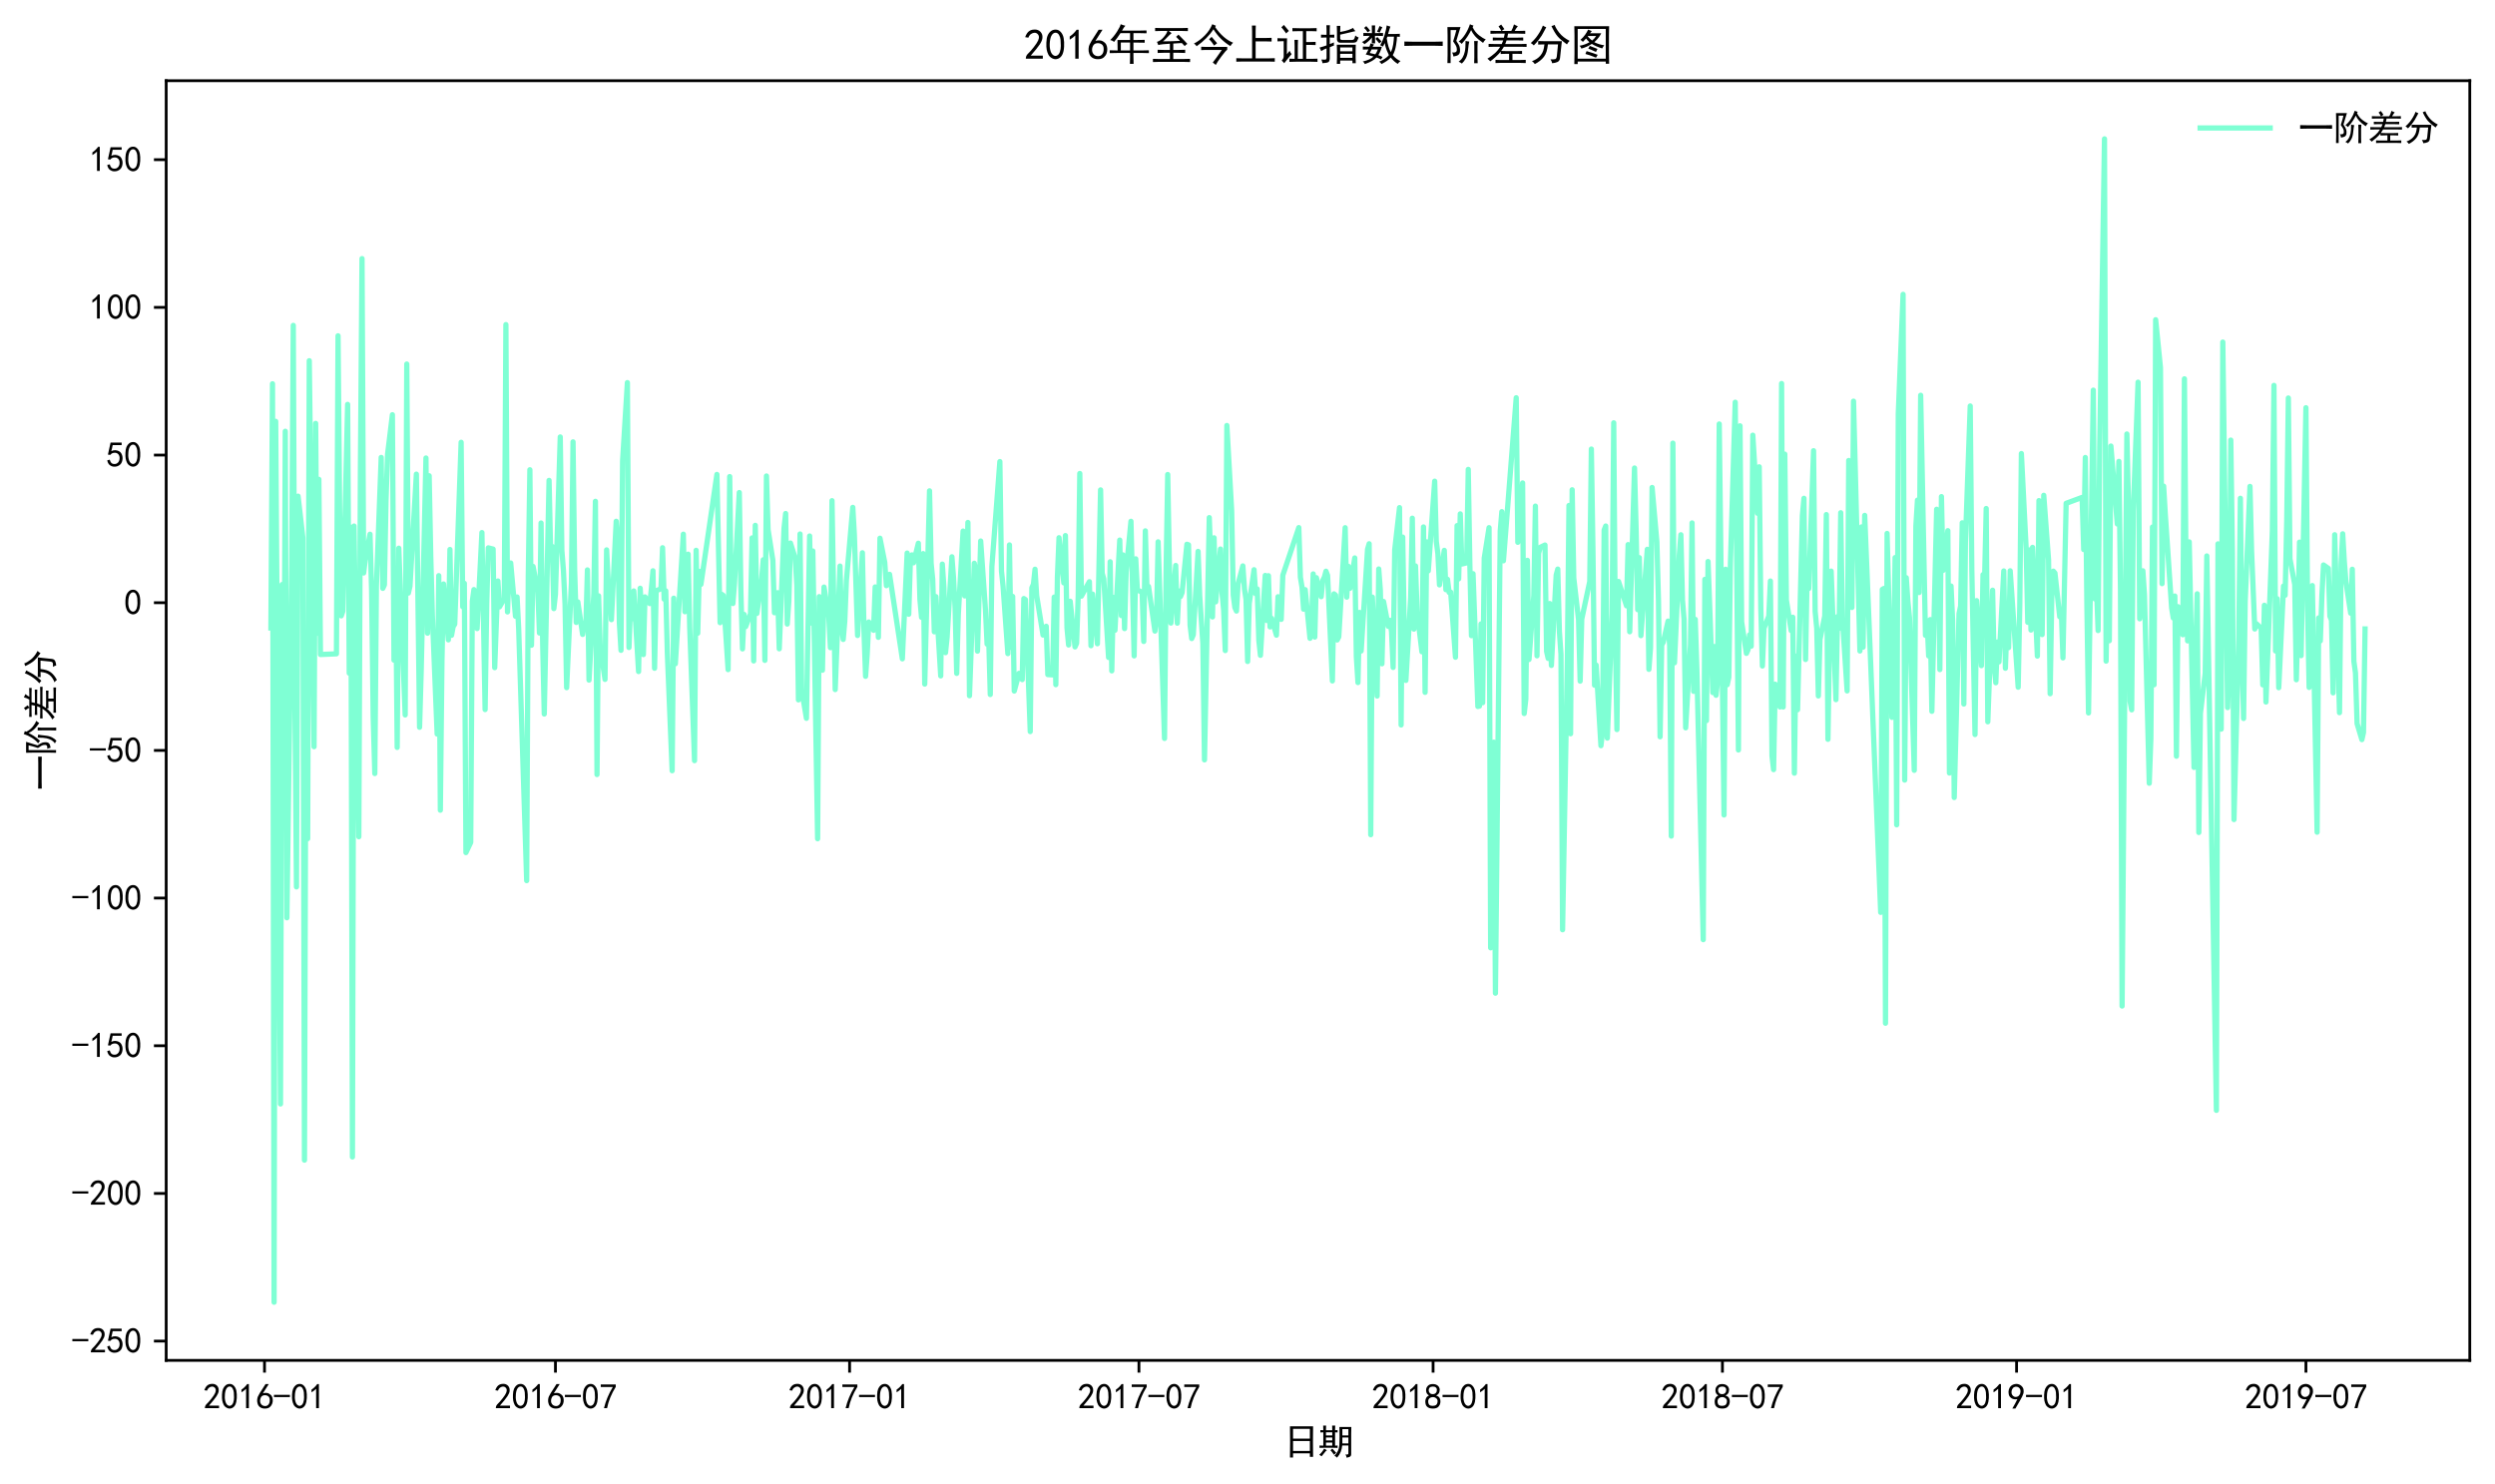 <?xml version="1.0" encoding="utf-8" standalone="no"?>
<!DOCTYPE svg PUBLIC "-//W3C//DTD SVG 1.1//EN"
  "http://www.w3.org/Graphics/SVG/1.1/DTD/svg11.dtd">
<svg xmlns:xlink="http://www.w3.org/1999/xlink" width="712.482pt" height="423.758pt" viewBox="0 0 712.482 423.758" xmlns="http://www.w3.org/2000/svg" version="1.1">
 <defs>
  <style type="text/css">*{stroke-linejoin: round; stroke-linecap: butt}</style>
 </defs>
 <g id="figure_1">
  <g id="patch_1">
   <path d="M 0 423.758 
L 712.482 423.758 
L 712.482 0 
L 0 0 
z
" style="fill: #ffffff"/>
  </g>
  <g id="axes_1">
   <g id="patch_2">
    <path d="M 47.458 388.488 
L 705.282 388.488 
L 705.282 23.044 
L 47.458 23.044 
z
" style="fill: #ffffff"/>
   </g>
   <g id="matplotlib.axis_1">
    <g id="xtick_1">
     <g id="line2d_1">
      <defs>
       <path id="mfd2d26121d" d="M 0 0 
L 0 3.5 
" style="stroke: #000000; stroke-width: 0.8"/>
      </defs>
      <g>
       <use xlink:href="#mfd2d26121d" x="75.533" y="388.488" style="stroke: #000000; stroke-width: 0.8"/>
      </g>
     </g>
     <g id="text_1">
      <!-- 2016-01 -->
      <g transform="translate(58.033 402.363) scale(0.1 -0.1)">
       <defs>
        <path id="SimHei-32" d="M 300 250 
Q 325 625 650 925 
Q 975 1225 1475 1862 
Q 1975 2500 2125 2850 
Q 2275 3200 2237 3450 
Q 2200 3700 2000 3862 
Q 1800 4025 1537 4000 
Q 1275 3975 1037 3800 
Q 800 3625 675 3275 
L 200 3350 
Q 400 3925 712 4187 
Q 1025 4450 1450 4475 
Q 1700 4500 1900 4462 
Q 2100 4425 2312 4287 
Q 2525 4150 2662 3875 
Q 2800 3600 2762 3212 
Q 2725 2825 2375 2287 
Q 2025 1750 1025 600 
L 2825 600 
L 2825 150 
L 300 150 
L 300 250 
z
" transform="scale(0.016)"/>
        <path id="SimHei-30" d="M 225 2537 
Q 250 3200 412 3587 
Q 575 3975 875 4225 
Q 1175 4475 1612 4475 
Q 2050 4475 2375 4112 
Q 2700 3750 2800 3200 
Q 2900 2650 2862 1937 
Q 2825 1225 2612 775 
Q 2400 325 1975 150 
Q 1550 -25 1125 187 
Q 700 400 525 750 
Q 350 1100 275 1487 
Q 200 1875 225 2537 
z
M 750 2687 
Q 675 2000 800 1462 
Q 925 925 1212 700 
Q 1500 475 1800 612 
Q 2100 750 2237 1162 
Q 2375 1575 2375 2062 
Q 2375 2550 2337 2950 
Q 2300 3350 2112 3675 
Q 1925 4000 1612 4012 
Q 1300 4025 1062 3700 
Q 825 3375 750 2687 
z
" transform="scale(0.016)"/>
        <path id="SimHei-31" d="M 1400 3600 
Q 1075 3275 575 2975 
L 575 3450 
Q 1200 3875 1600 4450 
L 1900 4450 
L 1900 150 
L 1400 150 
L 1400 3600 
z
" transform="scale(0.016)"/>
        <path id="SimHei-36" d="M 250 1612 
Q 275 1975 387 2225 
Q 500 2475 725 2850 
L 1750 4450 
L 2325 4450 
L 1275 2800 
Q 1950 2975 2350 2750 
Q 2750 2525 2887 2237 
Q 3025 1950 3037 1612 
Q 3050 1275 2937 950 
Q 2825 625 2537 362 
Q 2250 100 1737 75 
Q 1225 50 862 262 
Q 500 475 362 862 
Q 225 1250 250 1612 
z
M 1025 787 
Q 1250 550 1625 525 
Q 2000 500 2250 775 
Q 2500 1050 2500 1575 
Q 2500 2100 2187 2300 
Q 1875 2500 1487 2450 
Q 1100 2400 925 2075 
Q 750 1750 775 1387 
Q 800 1025 1025 787 
z
" transform="scale(0.016)"/>
        <path id="SimHei-2d" d="M 2975 2125 
L 125 2125 
L 125 2525 
L 2975 2525 
L 2975 2125 
z
" transform="scale(0.016)"/>
       </defs>
       <use xlink:href="#SimHei-32"/>
       <use xlink:href="#SimHei-30" x="50"/>
       <use xlink:href="#SimHei-31" x="100"/>
       <use xlink:href="#SimHei-36" x="150"/>
       <use xlink:href="#SimHei-2d" x="200"/>
       <use xlink:href="#SimHei-30" x="250"/>
       <use xlink:href="#SimHei-31" x="300"/>
      </g>
     </g>
    </g>
    <g id="xtick_2">
     <g id="line2d_2">
      <g>
       <use xlink:href="#mfd2d26121d" x="158.617" y="388.488" style="stroke: #000000; stroke-width: 0.8"/>
      </g>
     </g>
     <g id="text_2">
      <!-- 2016-07 -->
      <g transform="translate(141.117 402.363) scale(0.1 -0.1)">
       <defs>
        <path id="SimHei-37" d="M 850 150 
Q 1300 2050 2425 3925 
L 275 3925 
L 275 4375 
L 2950 4375 
L 2950 3950 
Q 1775 2050 1400 150 
L 850 150 
z
" transform="scale(0.016)"/>
       </defs>
       <use xlink:href="#SimHei-32"/>
       <use xlink:href="#SimHei-30" x="50"/>
       <use xlink:href="#SimHei-31" x="100"/>
       <use xlink:href="#SimHei-36" x="150"/>
       <use xlink:href="#SimHei-2d" x="200"/>
       <use xlink:href="#SimHei-30" x="250"/>
       <use xlink:href="#SimHei-37" x="300"/>
      </g>
     </g>
    </g>
    <g id="xtick_3">
     <g id="line2d_3">
      <g>
       <use xlink:href="#mfd2d26121d" x="242.614" y="388.488" style="stroke: #000000; stroke-width: 0.8"/>
      </g>
     </g>
     <g id="text_3">
      <!-- 2017-01 -->
      <g transform="translate(225.114 402.363) scale(0.1 -0.1)">
       <use xlink:href="#SimHei-32"/>
       <use xlink:href="#SimHei-30" x="50"/>
       <use xlink:href="#SimHei-31" x="100"/>
       <use xlink:href="#SimHei-37" x="150"/>
       <use xlink:href="#SimHei-2d" x="200"/>
       <use xlink:href="#SimHei-30" x="250"/>
       <use xlink:href="#SimHei-31" x="300"/>
      </g>
     </g>
    </g>
    <g id="xtick_4">
     <g id="line2d_4">
      <g>
       <use xlink:href="#mfd2d26121d" x="325.241" y="388.488" style="stroke: #000000; stroke-width: 0.8"/>
      </g>
     </g>
     <g id="text_4">
      <!-- 2017-07 -->
      <g transform="translate(307.741 402.363) scale(0.1 -0.1)">
       <use xlink:href="#SimHei-32"/>
       <use xlink:href="#SimHei-30" x="50"/>
       <use xlink:href="#SimHei-31" x="100"/>
       <use xlink:href="#SimHei-37" x="150"/>
       <use xlink:href="#SimHei-2d" x="200"/>
       <use xlink:href="#SimHei-30" x="250"/>
       <use xlink:href="#SimHei-37" x="300"/>
      </g>
     </g>
    </g>
    <g id="xtick_5">
     <g id="line2d_5">
      <g>
       <use xlink:href="#mfd2d26121d" x="409.238" y="388.488" style="stroke: #000000; stroke-width: 0.8"/>
      </g>
     </g>
     <g id="text_5">
      <!-- 2018-01 -->
      <g transform="translate(391.738 402.363) scale(0.1 -0.1)">
       <defs>
        <path id="SimHei-38" d="M 175 1375 
Q 175 1675 325 1962 
Q 475 2250 825 2425 
Q 525 2600 425 2812 
Q 325 3025 312 3300 
Q 300 3575 387 3775 
Q 475 3975 650 4150 
Q 825 4325 1037 4387 
Q 1250 4450 1500 4450 
Q 1750 4450 1950 4400 
Q 2150 4350 2375 4187 
Q 2600 4025 2700 3725 
Q 2800 3425 2687 3025 
Q 2575 2625 2100 2400 
Q 2525 2275 2700 2012 
Q 2875 1750 2875 1375 
Q 2875 1000 2762 775 
Q 2650 550 2512 400 
Q 2375 250 2137 162 
Q 1900 75 1537 75 
Q 1175 75 912 162 
Q 650 250 475 425 
Q 300 600 237 837 
Q 175 1075 175 1375 
z
M 687 1400 
Q 675 1100 787 875 
Q 900 650 1200 587 
Q 1500 525 1825 600 
Q 2150 675 2275 950 
Q 2400 1225 2362 1500 
Q 2325 1775 2050 1962 
Q 1775 2150 1450 2125 
Q 1125 2100 912 1900 
Q 700 1700 687 1400 
z
M 775 3350 
Q 775 3100 950 2875 
Q 1125 2650 1500 2650 
Q 1875 2650 2062 2875 
Q 2250 3100 2237 3412 
Q 2225 3725 2012 3875 
Q 1800 4025 1437 4000 
Q 1075 3975 925 3787 
Q 775 3600 775 3350 
z
" transform="scale(0.016)"/>
       </defs>
       <use xlink:href="#SimHei-32"/>
       <use xlink:href="#SimHei-30" x="50"/>
       <use xlink:href="#SimHei-31" x="100"/>
       <use xlink:href="#SimHei-38" x="150"/>
       <use xlink:href="#SimHei-2d" x="200"/>
       <use xlink:href="#SimHei-30" x="250"/>
       <use xlink:href="#SimHei-31" x="300"/>
      </g>
     </g>
    </g>
    <g id="xtick_6">
     <g id="line2d_6">
      <g>
       <use xlink:href="#mfd2d26121d" x="491.865" y="388.488" style="stroke: #000000; stroke-width: 0.8"/>
      </g>
     </g>
     <g id="text_6">
      <!-- 2018-07 -->
      <g transform="translate(474.365 402.363) scale(0.1 -0.1)">
       <use xlink:href="#SimHei-32"/>
       <use xlink:href="#SimHei-30" x="50"/>
       <use xlink:href="#SimHei-31" x="100"/>
       <use xlink:href="#SimHei-38" x="150"/>
       <use xlink:href="#SimHei-2d" x="200"/>
       <use xlink:href="#SimHei-30" x="250"/>
       <use xlink:href="#SimHei-37" x="300"/>
      </g>
     </g>
    </g>
    <g id="xtick_7">
     <g id="line2d_7">
      <g>
       <use xlink:href="#mfd2d26121d" x="575.862" y="388.488" style="stroke: #000000; stroke-width: 0.8"/>
      </g>
     </g>
     <g id="text_7">
      <!-- 2019-01 -->
      <g transform="translate(558.362 402.363) scale(0.1 -0.1)">
       <defs>
        <path id="SimHei-39" d="M 800 75 
Q 1350 1000 1700 1750 
Q 1075 1650 662 1912 
Q 250 2175 162 2625 
Q 75 3075 175 3437 
Q 275 3800 487 4037 
Q 700 4275 1000 4375 
Q 1300 4475 1537 4475 
Q 1775 4475 2025 4375 
Q 2275 4275 2475 4075 
Q 2675 3875 2750 3662 
Q 2825 3450 2825 3112 
Q 2825 2775 2575 2250 
Q 2325 1725 1350 75 
L 800 75 
z
M 662 2875 
Q 700 2550 937 2337 
Q 1175 2125 1450 2150 
Q 1725 2175 1887 2300 
Q 2050 2425 2200 2725 
Q 2300 3100 2250 3362 
Q 2200 3625 1987 3800 
Q 1775 3975 1525 3975 
Q 1375 4000 1137 3900 
Q 900 3800 762 3500 
Q 625 3200 662 2875 
z
" transform="scale(0.016)"/>
       </defs>
       <use xlink:href="#SimHei-32"/>
       <use xlink:href="#SimHei-30" x="50"/>
       <use xlink:href="#SimHei-31" x="100"/>
       <use xlink:href="#SimHei-39" x="150"/>
       <use xlink:href="#SimHei-2d" x="200"/>
       <use xlink:href="#SimHei-30" x="250"/>
       <use xlink:href="#SimHei-31" x="300"/>
      </g>
     </g>
    </g>
    <g id="xtick_8">
     <g id="line2d_8">
      <g>
       <use xlink:href="#mfd2d26121d" x="658.49" y="388.488" style="stroke: #000000; stroke-width: 0.8"/>
      </g>
     </g>
     <g id="text_8">
      <!-- 2019-07 -->
      <g transform="translate(640.99 402.363) scale(0.1 -0.1)">
       <use xlink:href="#SimHei-32"/>
       <use xlink:href="#SimHei-30" x="50"/>
       <use xlink:href="#SimHei-31" x="100"/>
       <use xlink:href="#SimHei-39" x="150"/>
       <use xlink:href="#SimHei-2d" x="200"/>
       <use xlink:href="#SimHei-30" x="250"/>
       <use xlink:href="#SimHei-37" x="300"/>
      </g>
     </g>
    </g>
    <g id="text_9">
     <!-- 日期 -->
     <g transform="translate(366.37 415.308) scale(0.1 -0.1)">
      <defs>
       <path id="SimHei-65e5" d="M 5375 5000 
Q 5350 3775 5350 2275 
Q 5350 775 5375 -450 
L 4800 -450 
L 4800 175 
L 1800 175 
L 1800 -575 
L 1250 -575 
Q 1275 575 1275 2125 
Q 1275 3675 1250 5000 
L 5375 5000 
z
M 4800 600 
L 4800 2375 
L 1800 2375 
L 1800 600 
L 4800 600 
z
M 4800 2800 
L 4800 4550 
L 1800 4550 
L 1800 2800 
L 4800 2800 
z
" transform="scale(0.016)"/>
       <path id="SimHei-671f" d="M 4900 -25 
Q 5475 -100 5425 175 
L 5425 1575 
L 4325 1575 
Q 4275 975 4050 425 
Q 3825 -125 3400 -600 
Q 3225 -375 2925 -275 
Q 3350 150 3562 625 
Q 3775 1100 3812 1575 
Q 3850 2050 3850 3125 
Q 3850 4225 3825 4875 
L 5950 4875 
Q 5925 4400 5925 3725 
L 5925 50 
Q 5925 -300 5700 -425 
Q 5475 -550 5100 -600 
Q 5100 -325 4900 -25 
z
M 950 4300 
Q 950 4675 925 5125 
L 1450 5125 
Q 1425 4625 1425 4300 
L 2550 4300 
Q 2550 4775 2525 5125 
L 3075 5125 
Q 3050 4700 3050 4300 
Q 3225 4300 3500 4325 
L 3500 3900 
Q 3250 3925 3050 3925 
L 3050 1550 
Q 3250 1550 3500 1575 
L 3500 1150 
Q 3025 1175 2575 1175 
L 1225 1175 
Q 675 1175 275 1150 
L 275 1575 
Q 650 1550 950 1550 
L 950 3925 
Q 725 3925 425 3900 
L 425 4325 
Q 700 4300 950 4300 
z
M 5425 3375 
L 5425 4500 
L 4350 4500 
L 4350 3375 
L 5425 3375 
z
M 5425 1950 
L 5425 3000 
L 4350 3000 
L 4350 1950 
L 5425 1950 
z
M 1600 725 
Q 1425 650 1162 287 
Q 900 -75 650 -350 
Q 400 -175 225 -75 
Q 450 100 700 412 
Q 950 725 1100 1025 
L 1600 725 
z
M 2550 3375 
L 2550 3925 
L 1425 3925 
L 1425 3375 
L 2550 3375 
z
M 2550 1550 
L 2550 2100 
L 1425 2100 
L 1425 1550 
L 2550 1550 
z
M 2550 2475 
L 2550 3000 
L 1425 3000 
L 1425 2475 
L 2550 2475 
z
M 2850 -75 
Q 2450 525 2225 725 
Q 2375 825 2550 1025 
Q 2850 725 3250 275 
Q 3050 125 2850 -75 
z
" transform="scale(0.016)"/>
      </defs>
      <use xlink:href="#SimHei-65e5"/>
      <use xlink:href="#SimHei-671f" x="100"/>
     </g>
    </g>
   </g>
   <g id="matplotlib.axis_2">
    <g id="ytick_1">
     <g id="line2d_9">
      <defs>
       <path id="m55a4310c9e" d="M 0 0 
L -3.5 0 
" style="stroke: #000000; stroke-width: 0.8"/>
      </defs>
      <g>
       <use xlink:href="#m55a4310c9e" x="47.458" y="382.978" style="stroke: #000000; stroke-width: 0.8"/>
      </g>
     </g>
     <g id="text_10">
      <!-- -250 -->
      <g transform="translate(20.458 386.415) scale(0.1 -0.1)">
       <defs>
        <path id="SimHei-35" d="M 550 1325 
Q 725 650 1150 575 
Q 1575 500 1837 662 
Q 2100 825 2212 1087 
Q 2325 1350 2312 1675 
Q 2300 2000 2137 2225 
Q 1975 2450 1725 2525 
Q 1475 2600 1162 2525 
Q 850 2450 650 2175 
L 225 2225 
Q 275 2375 700 4375 
L 2675 4375 
L 2675 3925 
L 1075 3925 
Q 950 3250 825 2850 
Q 1200 3025 1525 3012 
Q 1850 3000 2150 2862 
Q 2450 2725 2587 2487 
Q 2725 2250 2787 2012 
Q 2850 1775 2837 1500 
Q 2825 1225 2725 937 
Q 2625 650 2425 462 
Q 2225 275 1937 162 
Q 1650 50 1275 75 
Q 900 100 562 350 
Q 225 600 100 1200 
L 550 1325 
z
" transform="scale(0.016)"/>
       </defs>
       <use xlink:href="#SimHei-2d"/>
       <use xlink:href="#SimHei-32" x="50"/>
       <use xlink:href="#SimHei-35" x="100"/>
       <use xlink:href="#SimHei-30" x="150"/>
      </g>
     </g>
    </g>
    <g id="ytick_2">
     <g id="line2d_10">
      <g>
       <use xlink:href="#m55a4310c9e" x="47.458" y="340.806" style="stroke: #000000; stroke-width: 0.8"/>
      </g>
     </g>
     <g id="text_11">
      <!-- -200 -->
      <g transform="translate(20.458 344.244) scale(0.1 -0.1)">
       <use xlink:href="#SimHei-2d"/>
       <use xlink:href="#SimHei-32" x="50"/>
       <use xlink:href="#SimHei-30" x="100"/>
       <use xlink:href="#SimHei-30" x="150"/>
      </g>
     </g>
    </g>
    <g id="ytick_3">
     <g id="line2d_11">
      <g>
       <use xlink:href="#m55a4310c9e" x="47.458" y="298.635" style="stroke: #000000; stroke-width: 0.8"/>
      </g>
     </g>
     <g id="text_12">
      <!-- -150 -->
      <g transform="translate(20.458 302.072) scale(0.1 -0.1)">
       <use xlink:href="#SimHei-2d"/>
       <use xlink:href="#SimHei-31" x="50"/>
       <use xlink:href="#SimHei-35" x="100"/>
       <use xlink:href="#SimHei-30" x="150"/>
      </g>
     </g>
    </g>
    <g id="ytick_4">
     <g id="line2d_12">
      <g>
       <use xlink:href="#m55a4310c9e" x="47.458" y="256.464" style="stroke: #000000; stroke-width: 0.8"/>
      </g>
     </g>
     <g id="text_13">
      <!-- -100 -->
      <g transform="translate(20.458 259.901) scale(0.1 -0.1)">
       <use xlink:href="#SimHei-2d"/>
       <use xlink:href="#SimHei-31" x="50"/>
       <use xlink:href="#SimHei-30" x="100"/>
       <use xlink:href="#SimHei-30" x="150"/>
      </g>
     </g>
    </g>
    <g id="ytick_5">
     <g id="line2d_13">
      <g>
       <use xlink:href="#m55a4310c9e" x="47.458" y="214.292" style="stroke: #000000; stroke-width: 0.8"/>
      </g>
     </g>
     <g id="text_14">
      <!-- -50 -->
      <g transform="translate(25.458 217.73) scale(0.1 -0.1)">
       <use xlink:href="#SimHei-2d"/>
       <use xlink:href="#SimHei-35" x="50"/>
       <use xlink:href="#SimHei-30" x="100"/>
      </g>
     </g>
    </g>
    <g id="ytick_6">
     <g id="line2d_14">
      <g>
       <use xlink:href="#m55a4310c9e" x="47.458" y="172.121" style="stroke: #000000; stroke-width: 0.8"/>
      </g>
     </g>
     <g id="text_15">
      <!-- 0 -->
      <g transform="translate(35.458 175.559) scale(0.1 -0.1)">
       <use xlink:href="#SimHei-30"/>
      </g>
     </g>
    </g>
    <g id="ytick_7">
     <g id="line2d_15">
      <g>
       <use xlink:href="#m55a4310c9e" x="47.458" y="129.95" style="stroke: #000000; stroke-width: 0.8"/>
      </g>
     </g>
     <g id="text_16">
      <!-- 50 -->
      <g transform="translate(30.458 133.387) scale(0.1 -0.1)">
       <use xlink:href="#SimHei-35"/>
       <use xlink:href="#SimHei-30" x="50"/>
      </g>
     </g>
    </g>
    <g id="ytick_8">
     <g id="line2d_16">
      <g>
       <use xlink:href="#m55a4310c9e" x="47.458" y="87.778" style="stroke: #000000; stroke-width: 0.8"/>
      </g>
     </g>
     <g id="text_17">
      <!-- 100 -->
      <g transform="translate(25.458 91.216) scale(0.1 -0.1)">
       <use xlink:href="#SimHei-31"/>
       <use xlink:href="#SimHei-30" x="50"/>
       <use xlink:href="#SimHei-30" x="100"/>
      </g>
     </g>
    </g>
    <g id="ytick_9">
     <g id="line2d_17">
      <g>
       <use xlink:href="#m55a4310c9e" x="47.458" y="45.607" style="stroke: #000000; stroke-width: 0.8"/>
      </g>
     </g>
     <g id="text_18">
      <!-- 150 -->
      <g transform="translate(25.458 49.045) scale(0.1 -0.1)">
       <use xlink:href="#SimHei-31"/>
       <use xlink:href="#SimHei-35" x="50"/>
       <use xlink:href="#SimHei-30" x="100"/>
      </g>
     </g>
    </g>
    <g id="text_19">
     <!-- 一阶差分 -->
     <g transform="translate(15.208 225.766) rotate(-90) scale(0.1 -0.1)">
      <defs>
       <path id="SimHei-4e00" d="M 4875 2675 
Q 5525 2675 6050 2700 
L 6050 2050 
Q 5525 2075 4900 2075 
L 1600 2075 
Q 950 2075 350 2050 
L 350 2700 
Q 950 2675 1600 2675 
L 4875 2675 
z
" transform="scale(0.016)"/>
       <path id="SimHei-9636" d="M 2450 4850 
Q 2350 4575 2175 3962 
Q 2000 3350 1825 2800 
Q 2225 2225 2312 1912 
Q 2400 1600 2375 1250 
Q 2350 900 2137 725 
Q 1925 550 1400 475 
Q 1300 925 1200 1075 
Q 1725 1025 1837 1225 
Q 1950 1425 1875 1775 
Q 1800 2125 1350 2725 
Q 1700 3825 1825 4400 
L 975 4400 
L 975 -500 
L 500 -500 
Q 525 175 525 675 
L 525 3650 
Q 525 4225 500 4850 
L 2450 4850 
z
M 4250 4825 
Q 4600 4100 5187 3637 
Q 5775 3175 6200 3025 
Q 5950 2775 5800 2500 
Q 4975 3075 4600 3512 
Q 4225 3950 4025 4400 
Q 3850 4025 3512 3487 
Q 3175 2950 2625 2350 
Q 2425 2575 2175 2700 
Q 2700 3075 3150 3787 
Q 3600 4500 3850 5275 
Q 4050 5150 4375 5075 
Q 4275 4900 4250 4825 
z
M 3750 2700 
Q 3650 2325 3575 1512 
Q 3500 700 3250 225 
Q 3000 -250 2650 -575 
Q 2425 -400 2175 -300 
Q 2550 -25 2762 337 
Q 2975 700 3087 1200 
Q 3200 1700 3200 2800 
Q 3350 2725 3750 2700 
z
M 5025 2775 
Q 4975 2425 4975 2025 
L 4975 350 
Q 4975 100 5000 -525 
L 4475 -525 
Q 4500 150 4500 375 
L 4500 2025 
Q 4500 2375 4475 2775 
L 5025 2775 
z
" transform="scale(0.016)"/>
       <path id="SimHei-5dee" d="M 4725 4975 
Q 4500 4725 4250 4275 
L 4850 4275 
Q 5450 4275 5825 4300 
L 5825 3850 
Q 5425 3875 4850 3875 
L 3275 3875 
Q 3225 3600 3150 3275 
L 4525 3275 
Q 5075 3275 5525 3300 
L 5525 2850 
Q 5075 2875 4500 2875 
L 3050 2875 
Q 2975 2650 2850 2325 
L 5125 2325 
Q 5675 2325 6025 2350 
L 6025 1900 
Q 5700 1925 5150 1925 
L 2650 1925 
Q 2425 1550 2250 1300 
Q 2650 1275 3100 1275 
L 4525 1275 
Q 4975 1275 5350 1300 
L 5350 850 
Q 4975 875 4575 875 
L 3925 875 
L 3925 -50 
L 5000 -50 
Q 5200 -50 5900 -25 
L 5900 -500 
Q 5275 -475 5025 -475 
L 2100 -475 
Q 1700 -475 1400 -500 
L 1400 -25 
Q 1775 -50 2125 -50 
L 3425 -50 
L 3425 875 
L 3100 875 
Q 2625 875 2175 850 
L 2175 1200 
Q 1925 875 1487 475 
Q 1050 75 625 -250 
Q 425 -25 200 150 
Q 750 475 1262 925 
Q 1775 1375 2100 1925 
L 1325 1925 
Q 750 1925 375 1900 
L 375 2350 
Q 750 2325 1350 2325 
L 2325 2325 
Q 2450 2575 2550 2875 
L 1725 2875 
Q 1375 2875 1000 2850 
L 1000 3300 
Q 1500 3275 1700 3275 
L 2650 3275 
Q 2725 3575 2775 3875 
L 1500 3875 
Q 1100 3875 650 3850 
L 650 4300 
Q 1025 4275 1425 4275 
L 2275 4275 
Q 2075 4675 1850 4950 
Q 2025 5050 2250 5225 
Q 2450 4975 2725 4550 
Q 2525 4450 2325 4275 
L 3750 4275 
Q 4000 4700 4150 5250 
Q 4400 5100 4725 4975 
z
" transform="scale(0.016)"/>
       <path id="SimHei-5206" d="M 1000 -650 
Q 825 -375 575 -225 
Q 975 -75 1300 137 
Q 1625 350 1875 662 
Q 2125 975 2250 1350 
Q 2375 1725 2425 2275 
Q 1850 2275 1500 2250 
L 1500 2775 
Q 1900 2750 2525 2750 
L 5025 2750 
Q 4975 2375 4950 2100 
L 4750 250 
Q 4700 -200 4350 -350 
Q 4000 -500 3575 -525 
Q 3550 -275 3325 50 
Q 3850 25 4037 87 
Q 4225 150 4275 525 
L 4450 2275 
L 2950 2275 
Q 2875 1625 2737 1187 
Q 2600 750 2350 425 
Q 2100 100 1750 -175 
Q 1400 -450 1000 -650 
z
M 3950 5175 
Q 4125 4650 4662 3975 
Q 5200 3300 6175 2800 
Q 5975 2625 5775 2275 
Q 5325 2600 4987 2887 
Q 4650 3175 4425 3425 
Q 4200 3675 3925 4137 
Q 3650 4600 3475 5000 
Q 3750 5075 3950 5175 
z
M 2700 4825 
Q 2475 4425 2325 4125 
Q 2175 3825 2025 3587 
Q 1875 3350 1575 2950 
Q 1275 2550 850 2125 
Q 625 2350 400 2475 
Q 900 2925 1187 3300 
Q 1475 3675 1737 4112 
Q 2000 4550 2200 5075 
Q 2400 4925 2700 4825 
z
" transform="scale(0.016)"/>
      </defs>
      <use xlink:href="#SimHei-4e00"/>
      <use xlink:href="#SimHei-9636" x="100"/>
      <use xlink:href="#SimHei-5dee" x="200"/>
      <use xlink:href="#SimHei-5206" x="300"/>
     </g>
    </g>
   </g>
   <g id="line2d_18">
    <path d="M 77.359 179.33 
L 77.815 109.599 
L 78.272 371.876 
L 78.728 120.326 
L 80.098 315.257 
L 80.554 166.928 
L 81.011 233.914 
L 81.467 123.158 
L 81.924 262.097 
L 83.293 161.269 
L 83.75 92.921 
L 84.206 198.306 
L 84.663 253.269 
L 85.119 141.69 
L 86.489 153.606 
L 86.945 331.3 
L 87.402 184.121 
L 87.859 239.508 
L 88.315 103.012 
L 89.685 213.235 
L 90.141 120.911 
L 90.598 180.828 
L 91.054 136.886 
L 91.511 186.907 
L 96.076 186.709 
L 96.532 95.897 
L 96.989 146.171 
L 97.445 175.87 
L 97.902 174.543 
L 99.271 115.481 
L 99.728 192.231 
L 100.184 150.559 
L 100.641 330.39 
L 101.097 150.222 
L 102.467 238.946 
L 102.923 134.006 
L 103.38 73.852 
L 103.836 163.622 
L 104.293 159.985 
L 105.662 152.56 
L 106.119 168.707 
L 106.575 204.872 
L 107.032 220.897 
L 107.488 167.413 
L 108.858 130.632 
L 109.314 168.014 
L 109.771 167.008 
L 110.227 143.106 
L 110.684 129.682 
L 112.053 118.435 
L 112.51 188.516 
L 112.966 163.183 
L 113.423 213.44 
L 113.879 156.548 
L 115.705 204.161 
L 116.162 103.961 
L 116.618 169.363 
L 117.075 167.386 
L 118.901 135.402 
L 119.814 207.69 
L 120.27 191.909 
L 121.64 130.794 
L 122.096 180.817 
L 122.553 135.861 
L 123.009 158.859 
L 123.466 175.701 
L 124.835 209.617 
L 125.292 164.393 
L 125.748 231.363 
L 126.205 188.73 
L 126.661 166.766 
L 128.031 182.723 
L 128.487 156.915 
L 128.944 181.423 
L 129.4 178.938 
L 129.857 178.249 
L 131.683 126.306 
L 132.139 173.277 
L 132.596 166.58 
L 133.053 243.47 
L 134.422 240.552 
L 134.879 171.717 
L 135.335 168.371 
L 135.792 173.112 
L 136.248 179.504 
L 137.618 152.087 
L 138.531 202.628 
L 138.987 172.634 
L 139.444 156.453 
L 140.813 156.803 
L 141.27 190.658 
L 142.183 165.916 
L 142.639 173.299 
L 144.009 170.936 
L 144.465 92.7 
L 144.922 174.743 
L 145.378 162.235 
L 145.835 160.775 
L 147.204 175.987 
L 147.661 170.479 
L 148.117 179.616 
L 150.4 251.478 
L 150.856 164.431 
L 151.313 134.149 
L 151.769 184.261 
L 152.226 161.757 
L 153.595 168.997 
L 154.052 180.767 
L 154.508 149.355 
L 154.965 183.583 
L 155.421 203.896 
L 156.791 137.189 
L 157.247 157.906 
L 157.704 156.066 
L 158.16 173.797 
L 158.617 169.7 
L 159.986 124.781 
L 160.443 157.118 
L 160.899 162.927 
L 161.356 172.497 
L 161.812 196.372 
L 163.182 166.366 
L 163.638 126.184 
L 164.095 162.583 
L 164.551 177.748 
L 165.008 171.887 
L 166.377 181.172 
L 166.834 177.997 
L 167.29 179.457 
L 167.747 162.751 
L 168.203 194.213 
L 169.573 169.581 
L 170.029 143.159 
L 170.486 221.181 
L 170.942 170.161 
L 171.399 184.759 
L 172.768 194.011 
L 173.225 157.029 
L 173.681 166.063 
L 174.138 168.777 
L 174.594 176.954 
L 175.964 148.859 
L 176.42 154.068 
L 176.877 177.97 
L 177.333 185.707 
L 177.79 131.611 
L 179.16 109.262 
L 179.616 184.906 
L 180.073 172.528 
L 180.529 176.71 
L 180.986 168.757 
L 182.355 191.77 
L 182.812 167.988 
L 183.268 175.347 
L 183.725 186.924 
L 184.181 170.452 
L 185.551 172.358 
L 186.007 168.2 
L 186.464 163 
L 186.92 190.833 
L 187.377 168.708 
L 188.746 168.12 
L 189.203 156.419 
L 189.659 171.096 
L 190.116 168.725 
L 190.572 186.543 
L 191.942 220.093 
L 192.398 170.829 
L 192.855 189.547 
L 195.137 152.551 
L 195.594 174.695 
L 196.05 169.697 
L 196.507 158.255 
L 196.963 179.221 
L 198.333 217.216 
L 198.789 157.156 
L 199.246 180.821 
L 199.702 163.16 
L 200.159 166.875 
L 204.724 135.483 
L 205.637 177.815 
L 206.093 169.719 
L 206.55 170.044 
L 207.919 191.218 
L 208.376 136.099 
L 208.832 171.409 
L 209.289 172.341 
L 209.745 166.653 
L 211.115 140.657 
L 211.571 169.007 
L 212.028 185.301 
L 212.484 175.463 
L 212.941 178.935 
L 214.31 175.308 
L 214.767 153.613 
L 215.223 188.739 
L 215.68 150.021 
L 216.136 175.173 
L 217.506 165.36 
L 217.962 159.845 
L 218.419 188.582 
L 218.875 135.928 
L 219.332 151.236 
L 220.701 160.037 
L 221.158 174.976 
L 221.614 173.748 
L 222.071 169.257 
L 222.527 185.276 
L 223.897 150.789 
L 224.354 146.646 
L 224.81 178.206 
L 225.267 171.616 
L 225.723 155.082 
L 227.093 159.417 
L 227.549 167.124 
L 228.006 199.861 
L 228.462 152.49 
L 228.919 196.973 
L 230.288 205.128 
L 231.201 153.064 
L 231.658 177.92 
L 232.114 157.346 
L 233.484 239.522 
L 233.94 170.378 
L 234.397 184.356 
L 234.853 191.397 
L 235.31 167.647 
L 236.679 176.251 
L 237.136 184.948 
L 237.592 142.977 
L 238.505 196.921 
L 239.875 161.65 
L 240.331 178.788 
L 240.788 182.603 
L 241.244 177.299 
L 241.701 165.761 
L 243.527 144.892 
L 243.983 152.829 
L 244.896 181.475 
L 246.266 157.854 
L 246.722 180.188 
L 247.179 193.137 
L 247.635 186.851 
L 248.092 177.624 
L 249.461 179.996 
L 249.918 167.612 
L 250.374 168.547 
L 250.831 182 
L 251.287 153.701 
L 252.657 160.62 
L 253.113 167.247 
L 253.57 166.216 
L 254.026 164.015 
L 257.678 188.143 
L 259.048 157.94 
L 259.504 175.407 
L 259.961 160.402 
L 260.417 158.46 
L 260.874 160.718 
L 262.243 155.134 
L 262.7 171.203 
L 263.156 176.289 
L 263.613 158.093 
L 264.069 195.351 
L 265.439 140.167 
L 265.895 160.849 
L 266.352 165.464 
L 266.808 180.423 
L 267.265 170.385 
L 268.635 193.015 
L 269.091 161.095 
L 269.548 167.735 
L 270.004 186.379 
L 270.461 182.003 
L 271.83 159.002 
L 272.287 164.918 
L 272.743 173.59 
L 273.2 192.295 
L 273.656 175.483 
L 275.026 151.656 
L 275.482 170.178 
L 275.939 170.07 
L 276.395 149.2 
L 276.852 198.679 
L 278.221 160.852 
L 278.678 163.01 
L 279.134 185.946 
L 280.047 154.497 
L 281.417 174.221 
L 281.873 183.935 
L 282.33 181.933 
L 282.786 198.333 
L 283.243 161.766 
L 285.525 131.813 
L 285.982 163.097 
L 286.438 167.388 
L 287.808 186.648 
L 288.264 155.613 
L 288.721 184.887 
L 289.177 170.324 
L 289.634 197.334 
L 291.003 192.278 
L 291.46 193.59 
L 291.916 194.073 
L 292.373 170.929 
L 292.829 171.235 
L 294.199 208.911 
L 294.655 167.873 
L 295.112 166.825 
L 295.568 162.557 
L 296.025 170.036 
L 297.851 181.353 
L 298.307 179.177 
L 298.764 178.849 
L 299.22 192.642 
L 300.59 192.722 
L 301.046 170.507 
L 301.503 195.519 
L 301.959 164.77 
L 302.416 153.555 
L 303.785 166.457 
L 304.242 152.945 
L 304.698 179.309 
L 305.155 184.184 
L 305.611 171.706 
L 306.981 184.735 
L 307.437 183.7 
L 307.894 170.325 
L 308.35 135.217 
L 308.807 170.242 
L 311.089 166.117 
L 311.546 184.397 
L 312.002 169.661 
L 313.372 183.831 
L 314.285 139.903 
L 314.742 163.679 
L 315.198 165.317 
L 316.568 187.744 
L 317.024 160.426 
L 317.481 191.578 
L 317.937 170.592 
L 318.394 179.982 
L 319.763 154.234 
L 320.22 175.799 
L 320.676 158.459 
L 321.133 179.508 
L 321.589 163.333 
L 322.959 148.867 
L 323.872 187.299 
L 324.328 159.587 
L 324.785 168.44 
L 326.154 169.182 
L 326.611 183.176 
L 327.067 151.6 
L 327.524 167.643 
L 327.98 167.471 
L 329.806 180.213 
L 330.263 176.754 
L 330.719 154.73 
L 332.545 210.878 
L 333.002 162.757 
L 333.458 135.509 
L 333.915 160.407 
L 334.371 177.926 
L 335.741 161.479 
L 336.197 177.949 
L 336.654 168.76 
L 337.11 170.344 
L 337.567 169.204 
L 338.936 155.431 
L 339.393 155.581 
L 339.849 178.515 
L 340.306 182.35 
L 340.762 181.27 
L 342.132 157.466 
L 342.588 170.083 
L 343.501 183.78 
L 343.958 216.998 
L 345.327 147.814 
L 345.784 160.396 
L 346.24 176.178 
L 346.697 153.584 
L 347.153 171.873 
L 348.523 156.787 
L 348.979 169.321 
L 349.436 174.247 
L 349.892 185.779 
L 350.349 121.507 
L 351.718 145.866 
L 352.175 169.949 
L 352.631 173.47 
L 353.088 174.496 
L 353.544 166.8 
L 354.914 161.609 
L 355.37 168.128 
L 355.827 171.217 
L 356.283 188.898 
L 356.74 172.336 
L 358.109 162.695 
L 358.566 169.532 
L 359.022 168.191 
L 359.479 182.851 
L 359.936 187.139 
L 361.305 164.328 
L 361.762 177.193 
L 362.218 164.403 
L 362.675 179.023 
L 363.131 176.577 
L 364.501 181.382 
L 364.957 170.406 
L 365.414 170.696 
L 365.87 176.869 
L 366.327 164.276 
L 370.892 150.668 
L 371.348 164.859 
L 371.805 167.654 
L 372.261 173.963 
L 372.718 168.39 
L 374.087 182.287 
L 374.544 177.544 
L 375 163.895 
L 375.457 181.923 
L 375.913 164.972 
L 377.283 170.391 
L 377.739 165.754 
L 378.196 164.826 
L 378.652 163.122 
L 379.109 164.323 
L 380.478 194.451 
L 380.935 169.587 
L 381.391 169.953 
L 381.848 182.751 
L 382.304 181.876 
L 384.13 150.697 
L 384.587 170.531 
L 385.043 161.718 
L 385.5 168.006 
L 386.869 159.332 
L 387.326 187.545 
L 387.782 194.914 
L 388.239 174.883 
L 388.695 185.905 
L 390.521 156.856 
L 390.978 155.281 
L 391.434 238.369 
L 391.891 170.516 
L 393.26 198.766 
L 393.717 162.483 
L 394.173 168.574 
L 394.63 189.558 
L 395.086 171.759 
L 396.456 178.868 
L 396.912 177.134 
L 397.369 180.311 
L 397.825 190.601 
L 398.282 156.991 
L 399.651 144.96 
L 400.108 207.024 
L 400.564 153.377 
L 401.021 181.06 
L 401.477 194.304 
L 402.847 170.615 
L 403.303 147.986 
L 403.76 179.655 
L 404.216 161.617 
L 404.673 174.648 
L 406.043 186.124 
L 406.499 150.476 
L 406.956 197.712 
L 407.412 154.745 
L 407.869 163.023 
L 409.695 137.411 
L 410.151 154.593 
L 410.608 158.119 
L 411.064 167.027 
L 412.434 157.168 
L 412.89 168.393 
L 413.347 165.429 
L 413.803 169.16 
L 414.26 169.088 
L 415.629 187.684 
L 416.086 150.103 
L 416.542 165.308 
L 416.999 146.748 
L 417.455 161.064 
L 418.825 160.736 
L 419.281 134.047 
L 419.738 161.19 
L 420.194 181.532 
L 420.651 163.837 
L 422.02 201.749 
L 422.477 201.634 
L 422.933 178.173 
L 423.39 200.674 
L 423.846 159.385 
L 425.216 150.684 
L 425.672 270.671 
L 426.129 223.901 
L 426.585 211.939 
L 427.042 283.622 
L 428.411 151.647 
L 428.868 146.115 
L 429.324 160.144 
L 432.976 113.587 
L 433.433 154.86 
L 434.802 137.92 
L 435.259 203.754 
L 435.715 199.667 
L 436.172 160.02 
L 436.628 188.337 
L 437.998 170.098 
L 438.454 144.528 
L 438.911 187.28 
L 439.367 158.004 
L 439.824 156.298 
L 441.193 155.646 
L 441.65 186.004 
L 442.106 188.026 
L 442.563 172.349 
L 443.019 190.027 
L 444.389 164.218 
L 444.845 162.516 
L 445.302 180.292 
L 445.758 186.857 
L 446.215 265.505 
L 447.584 188.179 
L 448.041 144.35 
L 448.497 209.535 
L 448.954 139.867 
L 449.41 165.065 
L 450.78 176.943 
L 451.237 194.51 
L 451.693 176.778 
L 453.976 166.063 
L 454.432 128.239 
L 454.889 157.142 
L 455.345 195.672 
L 455.802 189.923 
L 457.171 212.946 
L 457.628 209.107 
L 458.084 151.371 
L 458.541 150.211 
L 458.997 210.778 
L 460.367 175.099 
L 460.823 120.744 
L 461.28 181.359 
L 461.736 208.341 
L 462.193 166.047 
L 464.475 173.01 
L 464.932 155.521 
L 465.388 180.408 
L 466.758 133.651 
L 467.214 151.16 
L 467.671 174.101 
L 468.127 159.248 
L 468.584 181.525 
L 470.41 156.867 
L 470.866 191.143 
L 471.323 185.011 
L 471.779 139.21 
L 473.149 154.8 
L 473.605 171.691 
L 474.062 210.4 
L 474.518 184.193 
L 474.975 183.379 
L 476.344 177.368 
L 476.801 184.453 
L 477.257 238.766 
L 477.714 126.55 
L 478.17 189.273 
L 479.54 158.581 
L 479.996 152.71 
L 480.453 171.299 
L 480.909 176.913 
L 481.366 207.841 
L 482.735 184.237 
L 483.192 149.333 
L 483.648 197.428 
L 484.105 176.875 
L 484.561 190.895 
L 486.387 268.338 
L 486.844 165.45 
L 487.3 205.792 
L 487.757 160.355 
L 489.126 197.781 
L 489.583 184.628 
L 490.039 198.546 
L 490.496 194.287 
L 490.952 121.076 
L 492.322 232.731 
L 492.778 162.564 
L 493.235 195.536 
L 493.691 193.413 
L 494.148 160.864 
L 495.518 114.868 
L 496.431 214.169 
L 496.887 121.61 
L 497.344 177.582 
L 498.713 186.579 
L 499.17 185.545 
L 499.626 181.288 
L 500.083 184.529 
L 500.539 124.277 
L 501.909 146.589 
L 502.365 133.307 
L 502.822 173.736 
L 503.278 190.188 
L 503.735 179.401 
L 505.104 175.954 
L 505.561 165.921 
L 506.017 215.867 
L 506.474 219.783 
L 506.93 195.384 
L 508.3 201.882 
L 508.756 109.524 
L 509.213 201.898 
L 509.669 129.686 
L 510.126 171.338 
L 511.495 180.081 
L 511.952 176.26 
L 512.408 220.793 
L 512.865 187.358 
L 513.321 202.675 
L 514.691 147.24 
L 515.147 142.297 
L 515.604 188.33 
L 516.06 163.673 
L 516.517 168.067 
L 517.886 128.711 
L 518.343 174.582 
L 518.799 179.447 
L 519.256 198.738 
L 519.712 182.653 
L 521.082 175.93 
L 521.538 146.948 
L 521.995 211.124 
L 522.451 182.87 
L 522.908 163.09 
L 524.277 199.799 
L 524.734 176.072 
L 525.19 179.45 
L 525.647 146.423 
L 526.103 176.284 
L 527.473 197.301 
L 527.929 131.5 
L 528.386 146.059 
L 528.842 173.476 
L 529.299 114.565 
L 531.125 185.908 
L 531.581 150.466 
L 532.038 184.805 
L 532.494 147.176 
L 537.059 260.546 
L 537.516 168.323 
L 537.972 168.053 
L 538.429 292.207 
L 538.885 152.338 
L 540.255 204.858 
L 540.711 190.481 
L 541.168 159.23 
L 541.625 235.543 
L 542.081 118.102 
L 543.451 84.058 
L 543.907 222.769 
L 544.364 164.978 
L 544.82 171.696 
L 545.277 176.298 
L 546.646 219.98 
L 547.103 150.238 
L 547.559 142.825 
L 548.016 169.208 
L 548.472 112.88 
L 549.842 181.437 
L 550.298 177.244 
L 550.755 187.315 
L 551.211 176.937 
L 551.668 203.126 
L 553.037 145.428 
L 553.494 151.575 
L 553.95 191.214 
L 554.407 141.818 
L 554.863 162.895 
L 556.233 151.54 
L 556.689 220.751 
L 557.146 167.355 
L 557.602 177.242 
L 558.059 227.746 
L 559.428 175.219 
L 559.885 173.075 
L 560.341 149.3 
L 560.798 201.045 
L 561.254 154.625 
L 562.624 115.94 
L 563.08 162.709 
L 563.993 209.758 
L 564.45 171.525 
L 565.819 190.091 
L 566.276 164.103 
L 566.732 165.319 
L 567.189 145.219 
L 567.645 206.118 
L 569.015 168.551 
L 569.471 190.106 
L 569.928 194.966 
L 570.384 183.335 
L 570.841 189.004 
L 572.21 163.049 
L 572.667 190.835 
L 573.123 177.624 
L 573.58 184.947 
L 574.036 163.004 
L 576.319 196.247 
L 576.775 172.904 
L 577.232 129.523 
L 578.601 156.753 
L 579.058 177.71 
L 579.514 157.038 
L 579.971 179.92 
L 580.427 156.321 
L 581.797 187.358 
L 582.253 142.956 
L 582.71 172.056 
L 583.166 181.217 
L 583.623 141.447 
L 584.992 159.888 
L 585.449 198.103 
L 585.905 171.025 
L 586.362 163.105 
L 586.819 163.662 
L 588.188 176.125 
L 588.645 174.418 
L 589.101 187.875 
L 590.014 143.731 
L 594.579 142.041 
L 595.036 156.941 
L 595.492 130.646 
L 595.949 173.275 
L 596.405 203.593 
L 597.775 111.418 
L 598.231 171.034 
L 598.688 167.421 
L 599.144 180.064 
L 599.601 127.904 
L 600.97 39.655 
L 601.427 188.793 
L 601.883 161.74 
L 602.34 182.976 
L 602.796 127.376 
L 604.622 149.626 
L 605.079 131.761 
L 605.535 168.478 
L 605.992 287.296 
L 607.361 123.935 
L 607.818 144.022 
L 608.274 200.254 
L 608.731 202.709 
L 609.187 145.919 
L 610.557 109.145 
L 611.013 176.711 
L 611.47 172.403 
L 611.926 163 
L 612.383 169.849 
L 613.752 223.669 
L 614.209 210.865 
L 614.665 150.509 
L 615.122 195.548 
L 615.578 91.308 
L 616.948 104.982 
L 617.404 166.671 
L 617.861 138.829 
L 618.317 146.585 
L 620.143 173.606 
L 620.6 176.462 
L 621.056 170.21 
L 621.513 215.952 
L 621.969 173.248 
L 623.339 181.263 
L 623.795 108.18 
L 624.252 164.092 
L 624.708 183.015 
L 625.165 154.75 
L 626.534 219.146 
L 626.991 185.994 
L 627.447 169.574 
L 627.904 237.729 
L 628.36 203.688 
L 629.73 192.279 
L 630.186 158.761 
L 632.926 317.085 
L 633.382 155.314 
L 633.839 199.645 
L 634.295 208.222 
L 634.752 97.683 
L 636.121 202.061 
L 636.578 189.076 
L 637.034 125.676 
L 637.491 157.755 
L 637.947 234.041 
L 639.317 181.982 
L 639.773 142.294 
L 640.23 184.152 
L 640.686 205.174 
L 641.143 171.717 
L 642.512 138.904 
L 642.969 157.334 
L 643.882 179.62 
L 644.338 178.117 
L 645.708 179.387 
L 646.164 195.569 
L 646.621 172.848 
L 647.077 200.477 
L 648.903 151.598 
L 649.36 110.057 
L 649.816 185.9 
L 650.273 170.973 
L 650.729 196.383 
L 652.099 167.358 
L 652.555 169.982 
L 653.012 148.805 
L 653.468 113.658 
L 653.925 159.586 
L 655.294 166.919 
L 655.751 194.113 
L 656.207 177.005 
L 656.664 154.823 
L 657.12 187.23 
L 658.49 116.434 
L 658.946 172.931 
L 659.403 196.31 
L 660.316 167.221 
L 661.685 237.651 
L 662.142 176.451 
L 662.598 183.024 
L 663.055 170.047 
L 663.511 161.338 
L 664.881 162.304 
L 665.337 175.974 
L 665.794 177.118 
L 666.25 197.859 
L 666.707 152.702 
L 668.076 203.519 
L 668.533 161.181 
L 668.989 152.441 
L 669.446 160.243 
L 669.902 166.064 
L 671.272 175.102 
L 671.728 162.564 
L 672.185 188.848 
L 672.641 192.144 
L 673.098 206.641 
L 674.467 211.207 
L 674.924 209.181 
L 675.38 179.608 
L 675.38 179.608 
" clip-path="url(#p6eeb69a650)" style="fill: none; stroke: #7fffd4; stroke-width: 1.5; stroke-linecap: square"/>
   </g>
   <g id="patch_3">
    <path d="M 47.458 388.488 
L 47.458 23.044 
" style="fill: none; stroke: #000000; stroke-width: 0.8; stroke-linejoin: miter; stroke-linecap: square"/>
   </g>
   <g id="patch_4">
    <path d="M 705.282 388.488 
L 705.282 23.044 
" style="fill: none; stroke: #000000; stroke-width: 0.8; stroke-linejoin: miter; stroke-linecap: square"/>
   </g>
   <g id="patch_5">
    <path d="M 47.458 388.488 
L 705.282 388.488 
" style="fill: none; stroke: #000000; stroke-width: 0.8; stroke-linejoin: miter; stroke-linecap: square"/>
   </g>
   <g id="patch_6">
    <path d="M 47.458 23.044 
L 705.282 23.044 
" style="fill: none; stroke: #000000; stroke-width: 0.8; stroke-linejoin: miter; stroke-linecap: square"/>
   </g>
   <g id="text_20">
    <!-- 2016年至今上证指数一阶差分图 -->
    <g transform="translate(292.37 17.044) scale(0.12 -0.12)">
     <defs>
      <path id="SimHei-5e74" d="M 350 2925 
Q 900 3450 1375 4200 
Q 1850 4950 1900 5275 
Q 2275 5125 2600 5050 
Q 2375 4825 2100 4325 
L 4625 4325 
Q 5175 4325 5750 4350 
L 5750 3925 
Q 5225 3950 4625 3950 
L 3800 3950 
L 3800 2925 
Q 4750 2925 5475 2950 
L 5475 2525 
Q 4725 2550 3800 2550 
L 3800 1375 
L 5075 1375 
Q 5625 1375 6100 1400 
L 6100 975 
Q 5650 1000 5075 1000 
L 3800 1000 
L 3800 425 
Q 3800 -150 3825 -625 
L 3275 -625 
Q 3300 -150 3300 375 
L 3300 1000 
L 1600 1000 
Q 900 1000 275 975 
L 275 1400 
Q 875 1375 1450 1375 
Q 1450 2350 1425 2925 
L 3300 2925 
L 3300 3950 
L 1875 3950 
Q 1350 3150 925 2650 
Q 650 2875 350 2925 
z
M 3300 1375 
L 3300 2550 
L 1925 2550 
L 1925 1375 
L 3300 1375 
z
" transform="scale(0.016)"/>
      <path id="SimHei-81f3" d="M 4250 3725 
Q 5275 2700 5575 2350 
Q 5350 2225 5175 2025 
Q 4950 2275 4750 2475 
Q 3925 2425 3475 2400 
L 3475 1450 
L 4275 1450 
Q 4800 1450 5250 1475 
L 5250 1000 
Q 4775 1025 4300 1025 
L 3475 1025 
L 3475 100 
L 4975 100 
Q 5550 100 5975 125 
L 5975 -350 
Q 5575 -325 4975 -325 
L 1325 -325 
Q 825 -325 450 -350 
L 450 125 
Q 850 100 1350 100 
L 2975 100 
L 2975 1025 
L 2025 1025 
Q 1550 1025 1150 1000 
L 1150 1475 
Q 1575 1450 2050 1450 
L 2975 1450 
L 2975 2375 
Q 2500 2350 1975 2300 
Q 1450 2250 1250 2175 
Q 1150 2425 1050 2650 
Q 1575 2800 2050 3350 
Q 2525 3900 2600 4275 
L 1700 4275 
Q 1150 4275 775 4250 
L 775 4725 
Q 1150 4700 1700 4700 
L 4700 4700 
Q 5225 4700 5650 4725 
L 5650 4250 
Q 5250 4275 4675 4275 
L 2800 4275 
Q 3000 4125 3225 3950 
Q 2900 3675 2537 3287 
Q 2175 2900 1950 2725 
Q 2700 2725 3300 2750 
Q 3900 2775 4475 2800 
Q 4250 3050 3900 3400 
Q 4075 3550 4250 3725 
z
" transform="scale(0.016)"/>
      <path id="SimHei-4eca" d="M 3450 4850 
Q 4675 3100 6125 2525 
Q 5875 2300 5725 2025 
Q 4200 2925 3200 4525 
Q 2325 3150 700 2000 
Q 550 2250 300 2400 
Q 1150 2825 1912 3600 
Q 2675 4375 3025 5275 
Q 3250 5175 3575 5050 
L 3450 4850 
z
M 5250 1900 
L 5250 1475 
Q 5075 1400 4425 537 
Q 3775 -325 3550 -775 
Q 3450 -675 3100 -425 
Q 3500 75 4450 1450 
L 2050 1450 
Q 1575 1450 1375 1425 
L 1375 1925 
Q 1575 1900 2075 1900 
L 5250 1900 
z
M 2925 3400 
Q 3425 2825 3750 2450 
Q 3525 2300 3300 2100 
Q 2925 2700 2550 3050 
Q 2825 3275 2925 3400 
z
" transform="scale(0.016)"/>
      <path id="SimHei-4e0a" d="M 3250 5075 
Q 3225 4650 3225 4275 
L 3225 3225 
L 4650 3225 
Q 5150 3225 5600 3250 
L 5600 2700 
Q 5100 2725 4600 2725 
L 3225 2725 
L 3225 200 
L 5200 200 
Q 5575 200 6075 225 
L 6075 -300 
Q 5600 -275 5200 -275 
L 1250 -275 
Q 850 -275 350 -300 
L 350 225 
Q 825 200 1250 200 
L 2700 200 
L 2700 4250 
Q 2700 4625 2675 5075 
L 3250 5075 
z
" transform="scale(0.016)"/>
      <path id="SimHei-8bc1" d="M 5125 4675 
Q 5625 4675 6050 4700 
L 6050 4225 
Q 5625 4250 5125 4250 
L 4500 4250 
L 4500 2625 
L 5075 2625 
Q 5500 2625 5900 2650 
L 5900 2175 
Q 5525 2200 5075 2200 
L 4500 2200 
L 4500 125 
L 5200 125 
Q 5625 125 6175 150 
L 6175 -325 
Q 5625 -300 5200 -300 
L 3000 -300 
Q 2400 -300 2000 -325 
L 2000 150 
Q 2400 125 2775 125 
L 2775 2075 
Q 2775 2600 2750 2950 
L 3275 2950 
Q 3250 2625 3250 2075 
L 3250 125 
L 4000 125 
L 4000 4250 
L 3550 4250 
Q 2975 4250 2450 4225 
L 2450 4700 
Q 2975 4675 3550 4675 
L 5125 4675 
z
M 850 -125 
Q 1150 175 1150 500 
L 1150 2750 
L 925 2750 
Q 575 2750 225 2725 
L 225 3200 
Q 550 3175 925 3175 
L 1650 3175 
Q 1625 2700 1625 2175 
L 1625 800 
Q 1850 1075 2025 1325 
Q 2150 1050 2325 825 
Q 2050 500 1812 212 
Q 1575 -75 1225 -525 
Q 1050 -300 850 -125 
z
M 1525 3900 
Q 1100 4500 800 4825 
Q 1000 4975 1175 5175 
L 1925 4275 
Q 1675 4100 1525 3900 
z
" transform="scale(0.016)"/>
      <path id="SimHei-6307" d="M 5625 2225 
Q 5600 1925 5600 1350 
L 5600 300 
Q 5600 -225 5625 -525 
L 5125 -525 
L 5125 -125 
L 3300 -125 
L 3300 -625 
L 2800 -625 
Q 2825 -300 2825 300 
L 2825 1350 
Q 2825 1925 2800 2225 
L 5625 2225 
z
M 500 25 
Q 1075 -25 1175 37 
Q 1275 100 1275 275 
L 1275 1675 
Q 1050 1600 925 1537 
Q 800 1475 475 1275 
Q 400 1525 225 1800 
Q 625 1900 825 1975 
Q 1025 2050 1275 2125 
L 1275 3300 
L 1100 3300 
Q 775 3300 450 3275 
L 450 3725 
Q 750 3700 1100 3700 
L 1275 3700 
L 1275 4450 
Q 1275 4800 1250 5125 
L 1775 5125 
Q 1750 4850 1750 4450 
L 1750 3700 
Q 2075 3700 2425 3725 
L 2425 3275 
Q 2050 3300 1750 3300 
L 1750 2325 
Q 1850 2350 2025 2425 
L 2375 2575 
Q 2350 2300 2375 2100 
Q 2225 2050 2062 1987 
Q 1900 1925 1750 1850 
L 1750 100 
Q 1725 -200 1575 -337 
Q 1425 -475 675 -525 
Q 625 -250 500 25 
z
M 3325 5025 
Q 3300 4675 3300 4125 
Q 4125 4275 4512 4412 
Q 4900 4550 5225 4725 
Q 5325 4475 5575 4250 
Q 5450 4225 5237 4175 
Q 5025 4125 4725 4050 
Q 4425 3975 4037 3887 
Q 3650 3800 3300 3725 
L 3300 3175 
Q 3275 2925 3700 2925 
L 4925 2925 
Q 5300 2925 5387 3087 
Q 5475 3250 5550 3600 
Q 5750 3400 6050 3300 
Q 5825 2725 5700 2637 
Q 5575 2550 5275 2525 
L 3350 2525 
Q 3050 2525 2937 2687 
Q 2825 2850 2825 2975 
L 2825 4125 
Q 2825 4775 2800 5025 
L 3325 5025 
z
M 5125 275 
L 5125 875 
L 3300 875 
L 3300 275 
L 5125 275 
z
M 5125 1250 
L 5125 1825 
L 3300 1825 
L 3300 1250 
L 5125 1250 
z
" transform="scale(0.016)"/>
      <path id="SimHei-6570" d="M 4525 4925 
Q 4475 4800 4400 4587 
Q 4325 4375 4175 3825 
L 5325 3825 
Q 5575 3825 5925 3850 
L 5925 3400 
Q 5650 3425 5500 3425 
Q 5500 3025 5362 2162 
Q 5225 1300 4875 675 
Q 5125 375 5437 137 
Q 5750 -100 6025 -200 
Q 5725 -425 5625 -625 
Q 5325 -450 5075 -225 
Q 4825 0 4575 325 
Q 4300 25 3987 -187 
Q 3675 -400 3200 -650 
Q 3075 -425 2850 -300 
Q 3225 -150 3650 125 
Q 4075 400 4300 675 
Q 4125 1025 3962 1425 
Q 3800 1825 3675 2475 
Q 3600 2275 3425 1950 
Q 3250 2050 3000 2150 
Q 3400 2850 3650 3675 
Q 3900 4500 3975 5100 
Q 4275 4975 4525 4925 
z
M 2100 2250 
Q 2000 2150 1875 1925 
L 3250 1925 
Q 3100 1300 2725 675 
Q 3125 525 3350 400 
Q 3225 225 3125 25 
Q 2900 175 2450 325 
Q 1950 -225 725 -650 
Q 600 -375 400 -275 
Q 1575 0 2000 475 
Q 1300 650 850 775 
Q 1000 1000 1250 1525 
Q 1000 1525 425 1500 
L 425 1950 
Q 900 1925 1400 1925 
Q 1500 2150 1550 2425 
Q 1825 2325 2100 2250 
z
M 1775 3950 
Q 1775 4550 1750 5100 
L 2250 5100 
Q 2225 4575 2225 3950 
Q 3075 3950 3425 3975 
L 3425 3525 
Q 3075 3550 2225 3550 
Q 2225 2825 2250 2425 
L 1750 2425 
Q 1775 2775 1775 3300 
Q 1650 3100 1300 2787 
Q 950 2475 650 2300 
Q 525 2525 275 2625 
Q 500 2700 875 2975 
Q 1250 3250 1450 3550 
Q 950 3550 500 3525 
L 500 3975 
Q 925 3950 1775 3950 
z
M 3975 3175 
Q 4200 1700 4600 1125 
Q 4850 1700 4937 2287 
Q 5025 2875 5050 3425 
L 4075 3425 
L 3975 3175 
z
M 1450 1000 
Q 1750 925 2275 800 
Q 2475 1050 2650 1525 
L 1725 1525 
Q 1600 1275 1450 1000 
z
M 3325 4825 
Q 3200 4625 3125 4450 
Q 3050 4275 2925 4025 
Q 2725 4125 2525 4175 
Q 2725 4500 2900 5000 
Q 3150 4875 3325 4825 
z
M 2575 3375 
Q 2900 3050 3200 2725 
Q 3050 2600 2875 2425 
Q 2525 2850 2300 3100 
Q 2450 3225 2575 3375 
z
M 925 5000 
Q 1275 4650 1500 4300 
L 1125 4075 
Q 950 4425 600 4725 
Q 825 4875 925 5000 
z
" transform="scale(0.016)"/>
      <path id="SimHei-56fe" d="M 5800 4975 
Q 5775 4350 5775 3600 
L 5775 925 
Q 5775 150 5800 -600 
L 5300 -600 
L 5300 -275 
L 1125 -275 
L 1125 -650 
L 625 -650 
Q 650 125 650 950 
L 650 3600 
Q 650 4325 625 4975 
L 5800 4975 
z
M 5300 150 
L 5300 4575 
L 1125 4575 
L 1125 150 
L 5300 150 
z
M 3225 4250 
Q 3075 4100 2950 3925 
L 4625 3925 
Q 4525 3700 4300 3375 
Q 4075 3050 3600 2600 
Q 4350 2225 5075 2150 
Q 4900 1925 4775 1675 
Q 3850 1950 3225 2350 
Q 2500 1875 1675 1650 
Q 1600 1875 1400 2075 
Q 2200 2200 2875 2600 
Q 2525 2925 2375 3150 
Q 2150 2900 1900 2650 
Q 1725 2850 1525 2950 
Q 1950 3300 2250 3737 
Q 2550 4175 2675 4475 
Q 2925 4350 3225 4250 
z
M 2450 1275 
Q 3550 950 4100 725 
Q 3975 525 3850 300 
Q 2825 725 2275 850 
Q 2375 1050 2450 1275 
z
M 2925 2050 
Q 3775 1700 4075 1600 
Q 3950 1400 3850 1150 
Q 3000 1550 2700 1650 
Q 2825 1825 2925 2050 
z
M 2625 3450 
Q 3000 3025 3275 2850 
Q 3600 3100 3875 3525 
L 2675 3525 
L 2625 3450 
z
" transform="scale(0.016)"/>
     </defs>
     <use xlink:href="#SimHei-32"/>
     <use xlink:href="#SimHei-30" x="50"/>
     <use xlink:href="#SimHei-31" x="100"/>
     <use xlink:href="#SimHei-36" x="150"/>
     <use xlink:href="#SimHei-5e74" x="200"/>
     <use xlink:href="#SimHei-81f3" x="300"/>
     <use xlink:href="#SimHei-4eca" x="400"/>
     <use xlink:href="#SimHei-4e0a" x="500"/>
     <use xlink:href="#SimHei-8bc1" x="600"/>
     <use xlink:href="#SimHei-6307" x="700"/>
     <use xlink:href="#SimHei-6570" x="800"/>
     <use xlink:href="#SimHei-4e00" x="900"/>
     <use xlink:href="#SimHei-9636" x="1000"/>
     <use xlink:href="#SimHei-5dee" x="1100"/>
     <use xlink:href="#SimHei-5206" x="1200"/>
     <use xlink:href="#SimHei-56fe" x="1300"/>
    </g>
   </g>
   <g id="legend_1">
    <g id="line2d_19">
     <path d="M 628.282 36.552 
L 638.282 36.552 
L 648.282 36.552 
" style="fill: none; stroke: #7fffd4; stroke-width: 1.5; stroke-linecap: square"/>
    </g>
    <g id="text_21">
     <!-- 一阶差分 -->
     <g transform="translate(656.282 40.052) scale(0.1 -0.1)">
      <use xlink:href="#SimHei-4e00"/>
      <use xlink:href="#SimHei-9636" x="100"/>
      <use xlink:href="#SimHei-5dee" x="200"/>
      <use xlink:href="#SimHei-5206" x="300"/>
     </g>
    </g>
   </g>
  </g>
 </g>
 <defs>
  <clipPath id="p6eeb69a650">
   <rect x="47.458" y="23.044" width="657.824" height="365.444"/>
  </clipPath>
 </defs>
</svg>
